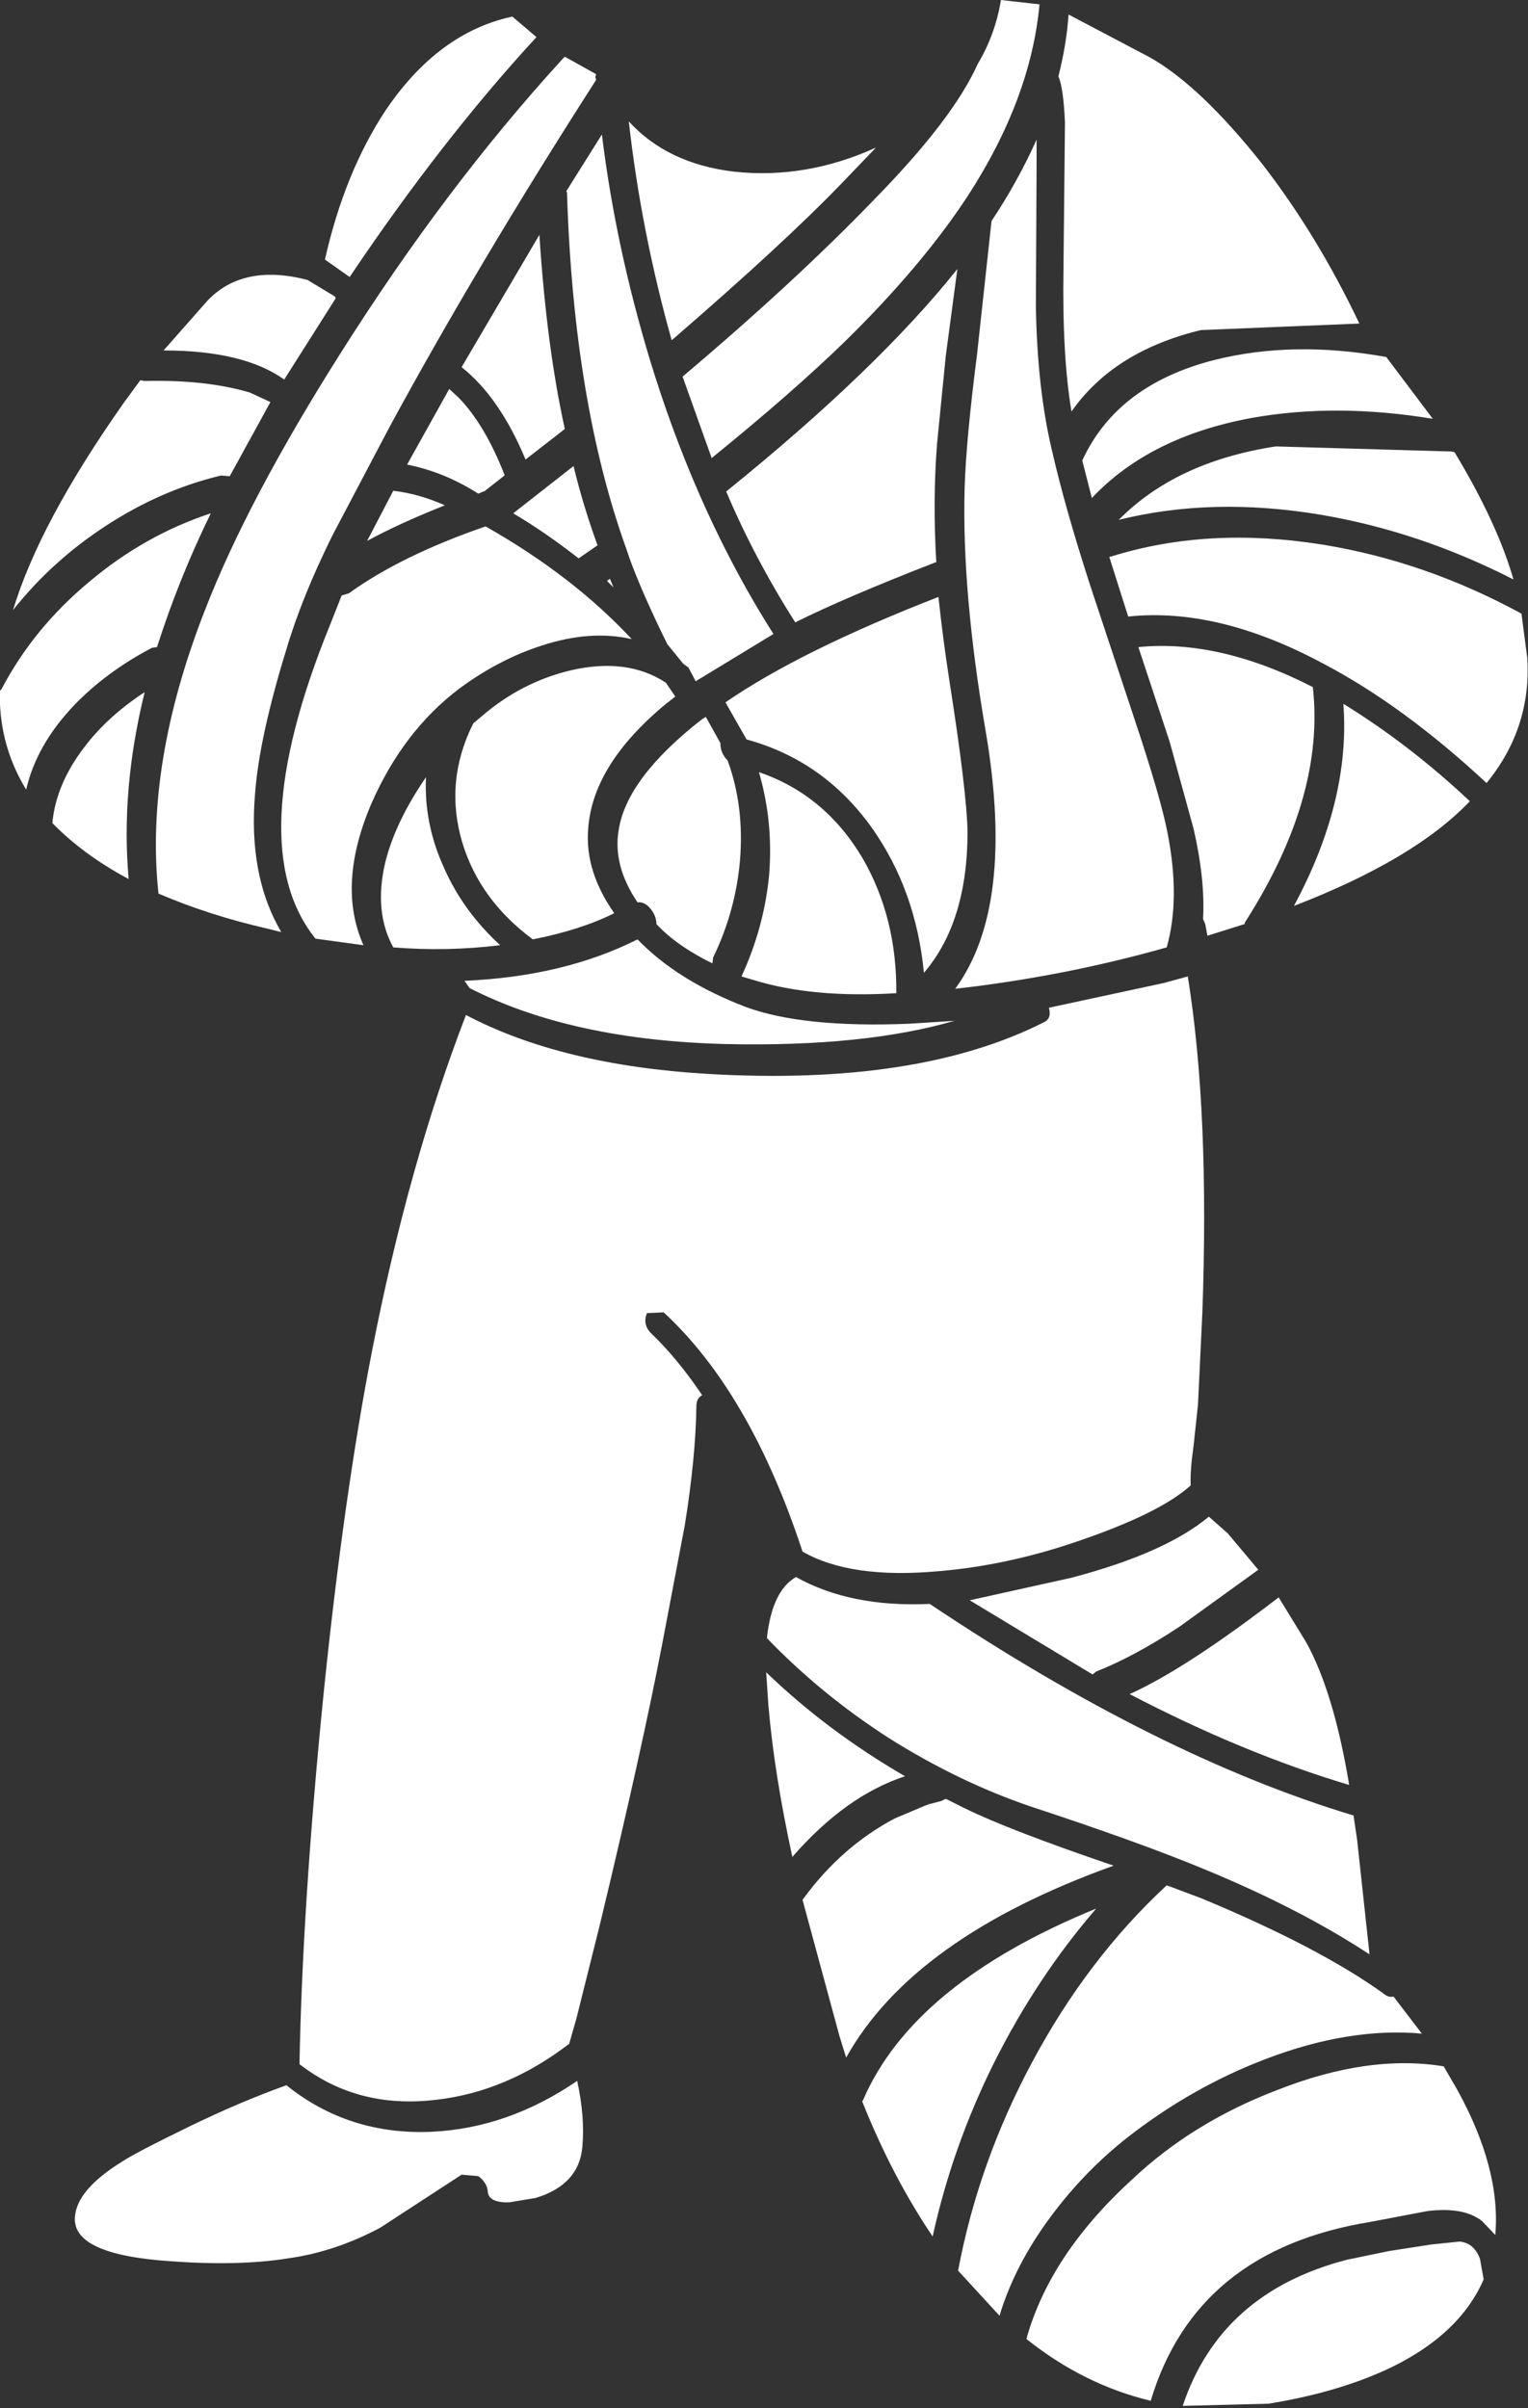 <?xml version="1.0" encoding="UTF-8" standalone="no"?>
<svg xmlns:ffdec="https://www.free-decompiler.com/flash" xmlns:xlink="http://www.w3.org/1999/xlink" ffdec:objectType="shape" height="165.6px" width="105.1px" xmlns="http://www.w3.org/2000/svg">
  <rect width="100%" height="100%" fill="#333333" stroke="none"/>
  <g transform="matrix(1.0, 0.0, 0.0, 1.0, 48.0, 46.85)">
    <path d="M23.5 -46.55 Q22.9 -40.05 18.55 -33.35 L18.25 -32.9 Q15.15 -28.3 10.1 -23.35 6.5 -19.85 0.95 -15.35 L-1.05 -20.95 Q6.7 -27.5 12.1 -33.1 17.55 -38.65 19.25 -42.45 20.45 -44.45 20.85 -46.85 L23.5 -46.55 M31.1 -42.9 Q34.55 -40.95 38.8 -35.6 42.6 -30.7 45.5 -24.6 L34.6 -24.15 Q28.6 -22.7 25.7 -18.55 25.05 -22.4 25.15 -28.45 L25.25 -38.4 Q25.15 -40.8 24.8 -41.6 25.35 -43.75 25.5 -45.85 L31.1 -42.9 M23.3 -35.6 L23.25 -25.75 Q23.35 -20.1 24.35 -15.9 25.25 -11.95 27.0 -6.55 L30.05 2.65 Q31.85 8.05 32.3 10.4 33.2 14.95 32.25 18.3 25.2 20.3 17.7 21.15 21.85 15.5 19.8 3.45 18.15 -6.15 18.35 -13.3 18.45 -16.6 19.2 -22.45 L20.2 -31.65 Q22.0 -34.35 23.3 -37.25 L23.3 -35.6 M17.05 -22.35 L16.45 -16.3 Q16.15 -12.45 16.4 -8.2 10.1 -5.75 6.7 -4.05 3.9 -8.45 1.95 -13.05 12.35 -21.45 17.85 -28.35 L17.05 -22.35 M47.35 -22.3 L50.55 -18.05 Q43.85 -19.15 38.05 -18.1 31.05 -16.8 27.1 -12.6 L26.45 -15.15 26.45 -15.2 Q28.85 -20.4 35.55 -22.1 40.95 -23.45 47.35 -22.3 M-33.75 -26.15 Q-31.3 -28.75 -26.85 -27.6 L-24.95 -26.45 -24.95 -26.4 -24.9 -26.35 -28.45 -20.75 Q-31.25 -22.75 -36.75 -22.75 L-33.75 -26.15 M-9.15 -42.95 L-7.0 -41.75 -7.05 -41.55 -7.0 -41.35 Q-15.15 -28.65 -21.2 -17.5 L-25.15 -10.0 Q-27.25 -5.75 -28.3 -2.2 -30.15 3.8 -30.45 7.65 -30.95 13.35 -28.65 17.25 L-29.65 17.0 Q-33.6 16.1 -37.1 14.6 -38.05 5.7 -33.9 -4.9 -30.95 -12.5 -24.55 -22.6 -17.35 -34.0 -9.3 -42.8 L-9.15 -42.95 M-11.1 -44.3 Q-17.6 -37.25 -23.95 -27.8 L-25.65 -29.0 Q-24.3 -35.0 -21.45 -39.3 -17.85 -44.6 -12.8 -45.7 L-12.75 -45.7 -11.1 -44.3 M-9.05 -33.7 L-6.6 -37.6 Q-5.65 -29.85 -3.25 -21.95 L-3.0 -21.15 Q0.15 -11.2 5.2 -3.25 L-0.15 0.0 -0.65 -0.95 -1.0 -1.2 -2.1 -2.55 Q-3.8 -6.0 -4.7 -8.45 L-4.9 -9.05 Q-8.55 -19.15 -9.0 -33.6 L-9.05 -33.7 M-10.9 -30.7 Q-10.4 -23.0 -9.15 -17.35 L-11.85 -15.25 Q-13.65 -19.55 -16.25 -21.6 L-10.9 -30.7 M12.25 -36.7 L9.9 -34.25 Q5.9 -30.1 -1.8 -23.45 -3.9 -30.95 -4.75 -38.5 -2.1 -35.6 2.45 -35.05 7.4 -34.5 12.25 -36.7 M-6.25 -6.9 L-6.05 -7.05 -5.8 -6.45 -6.25 -6.9 M0.55 2.45 L1.55 4.25 Q1.55 4.95 2.05 5.45 3.2 8.6 2.9 12.3 2.6 15.8 1.05 19.0 L1.0 19.4 Q-1.45 18.2 -2.85 16.7 -2.85 16.15 -3.25 15.65 -3.65 15.15 -4.15 15.2 -5.85 12.7 -5.45 10.25 -4.9 6.65 0.3 2.6 L0.55 2.45 M-1.55 1.05 L-2.25 1.6 Q-7.3 5.8 -7.55 10.25 -7.75 13.1 -5.75 15.95 -8.05 17.1 -11.35 17.75 -15.0 15.05 -16.2 11.1 -17.45 6.9 -15.45 2.9 L-14.8 2.35 Q-12.1 0.05 -8.75 -0.75 -4.85 -1.65 -2.2 0.1 L-1.55 1.05 M-8.55 -14.8 Q-7.9 -12.1 -6.9 -9.35 L-8.2 -8.45 Q-10.5 -10.25 -12.7 -11.55 L-8.55 -14.8 M-15.1 -12.9 Q-17.45 -14.4 -20.0 -14.9 L-17.1 -20.1 -16.45 -19.5 Q-14.65 -17.65 -13.3 -14.2 L-13.3 -14.15 -14.7 -13.05 -14.75 -13.05 -15.1 -12.9 M-20.95 -13.1 Q-19.2 -12.9 -17.4 -12.1 -20.55 -10.85 -22.75 -9.65 L-20.95 -13.1 M-24.5 -5.9 L-24.0 -6.05 Q-20.4 -8.65 -14.6 -10.65 -8.6 -7.25 -4.55 -2.9 -7.4 -3.55 -10.75 -2.45 -13.7 -1.5 -16.4 0.5 -20.25 3.4 -22.45 8.4 -24.85 14.0 -23.0 18.15 L-26.3 17.7 Q-31.45 11.3 -25.35 -3.75 L-24.5 -5.9 M-18.7 6.6 Q-18.85 9.8 -17.45 12.85 -16.15 15.8 -13.6 18.15 -17.25 18.6 -20.95 18.3 -22.3 15.85 -21.5 12.45 -20.8 9.65 -18.7 6.6 M-16.05 20.6 Q-9.2 20.3 -4.15 17.75 -1.4 20.6 3.3 22.4 7.25 23.85 14.55 23.55 L15.35 23.5 17.65 23.35 Q11.45 25.15 2.0 24.95 -8.65 24.7 -15.7 21.1 L-16.05 20.6 M3.35 4.0 L1.9 1.45 Q7.05 -2.1 16.55 -5.8 16.85 -2.95 17.3 -0.05 18.5 7.6 18.55 10.35 18.55 16.55 15.55 20.05 15.0 14.35 11.95 10.05 8.65 5.45 3.35 4.0 M4.2 6.25 Q8.75 7.8 11.35 12.2 13.7 16.3 13.65 21.45 7.9 21.8 3.85 20.55 L3.0 20.3 Q4.55 16.95 4.9 13.35 5.2 9.65 4.2 6.25 M0.65 27.0 Q15.1 27.85 23.8 23.45 24.35 23.2 24.15 22.45 L32.05 20.75 33.7 20.3 Q35.2 29.6 34.7 43.45 L34.4 49.75 34.1 52.55 Q33.85 54.3 33.9 55.3 31.8 57.2 26.25 59.1 21.35 60.8 16.55 61.2 10.5 61.75 7.2 59.85 3.6 48.9 -2.35 43.4 L-3.5 43.45 Q-3.85 44.3 -3.1 44.95 -1.35 46.65 0.3 49.1 -0.1 49.3 -0.1 49.85 -0.15 53.4 -0.9 58.05 L-2.45 66.2 Q-3.85 73.5 -6.75 85.55 L-8.35 91.95 -8.85 93.7 Q-13.15 97.0 -18.0 97.55 -23.4 98.2 -27.4 95.1 -27.2 84.2 -25.75 69.7 -24.35 56.0 -22.4 46.0 -19.9 33.2 -15.95 22.95 -9.4 26.4 0.65 27.0 M-32.8 -14.15 Q-36.95 -13.15 -40.7 -10.7 -44.4 -8.3 -47.1 -4.9 -45.3 -10.9 -39.45 -19.2 L-38.35 -20.7 -38.05 -20.65 Q-33.8 -20.75 -30.8 -19.85 L-29.4 -19.2 -32.2 -14.1 -32.8 -14.15 M-48.0 0.65 L-47.9 0.55 Q-45.7 -3.65 -41.85 -6.85 -38.05 -10.05 -33.5 -11.55 -35.7 -7.05 -37.2 -2.35 L-37.55 -2.3 Q-40.7 -0.65 -42.95 1.7 -45.5 4.4 -46.2 7.45 -47.85 4.75 -48.0 1.6 L-48.0 0.65 M-44.4 9.75 Q-44.15 7.1 -42.25 4.6 -40.65 2.45 -38.05 0.75 -39.7 7.45 -39.15 13.6 -42.25 11.95 -44.4 9.75 M4.7 68.15 Q8.9 72.2 14.25 75.3 10.15 76.65 6.5 80.85 5.25 75.1 4.85 70.4 L4.7 68.15 M6.75 61.6 Q10.5 63.7 15.95 63.45 31.65 73.95 45.1 78.0 L45.35 79.7 46.2 87.55 Q41.4 84.4 34.85 81.7 30.4 79.85 22.8 77.35 17.85 75.65 13.1 72.65 8.45 69.65 4.75 65.8 5.1 62.55 6.75 61.6 M54.25 7.0 Q48.5 1.65 42.95 -1.25 35.75 -5.1 29.6 -4.45 L28.3 -8.55 28.5 -8.6 Q35.1 -10.65 42.95 -9.4 50.05 -8.25 56.65 -4.65 L57.05 -1.6 Q57.35 3.2 54.25 7.0 M52.05 -15.75 Q55.0 -10.85 56.1 -7.0 49.65 -10.3 42.85 -11.45 35.4 -12.7 28.95 -11.1 32.9 -15.1 39.75 -16.15 L51.85 -15.8 52.05 -15.75 M34.1 10.15 L32.45 4.15 30.3 -2.35 Q35.85 -2.9 42.3 0.4 43.15 7.95 37.65 16.55 L37.6 16.7 35.05 17.5 34.9 16.7 34.75 16.35 Q34.9 13.65 34.1 10.15 M44.4 1.55 Q48.95 4.35 53.1 8.25 49.3 12.25 41.0 15.45 44.9 8.2 44.4 1.55 M16.75 77.0 L17.05 76.85 18.35 77.5 Q21.4 79.0 28.6 81.45 14.8 86.4 10.2 94.65 L9.75 93.2 7.2 83.8 Q9.85 80.15 13.55 78.2 L15.8 77.25 16.75 77.0 M25.7 61.65 Q32.15 59.95 35.15 57.45 L36.45 58.6 38.55 61.1 33.15 65.0 Q30.05 67.05 27.4 68.1 L27.15 68.3 18.7 63.2 25.7 61.65 M44.8 75.9 Q37.45 73.7 29.7 69.65 33.5 67.95 39.95 63.0 L41.85 66.1 Q43.75 69.55 44.8 75.9 M54.05 109.9 Q52.45 113.6 47.8 115.9 44.2 117.65 39.25 118.45 L33.35 118.6 Q35.95 110.8 44.65 108.55 L47.55 107.95 50.45 107.5 52.4 107.3 Q53.4 107.4 53.8 108.5 L54.05 109.9 M53.95 105.9 Q52.7 104.9 50.2 105.2 L46.25 105.95 Q34.25 107.9 31.15 118.25 26.55 117.15 22.6 114.0 24.2 108.2 29.9 103.0 34.05 99.1 39.8 96.9 46.1 94.4 51.3 95.25 L52.2 96.8 Q55.25 102.3 54.85 106.85 L53.95 105.9 M47.85 90.45 L49.8 93.0 Q44.8 92.55 39.05 94.75 34.05 96.65 29.6 100.1 26.6 102.45 24.3 105.55 21.8 108.9 20.75 112.4 L17.9 109.3 Q19.3 101.85 23.0 94.95 26.8 87.85 32.25 82.8 L34.65 83.7 Q42.7 87.05 47.1 90.2 47.5 90.55 47.85 90.45 M20.35 95.05 Q17.5 100.8 16.15 106.95 13.35 102.8 11.3 97.65 L11.35 97.6 Q14.8 89.55 27.4 84.4 23.3 89.15 20.35 95.05 M-7.95 100.85 Q-8.2 103.4 -11.15 104.3 L-12.95 104.6 Q-14.4 104.65 -14.45 103.85 -14.5 103.25 -15.1 102.8 L-16.25 102.7 -21.85 106.35 Q-24.95 108.0 -28.15 108.45 -31.55 109.0 -36.3 108.65 -43.0 108.2 -42.85 105.65 -42.75 103.75 -39.6 101.8 -38.7 101.2 -34.9 99.35 -31.5 97.7 -28.3 96.55 -24.0 100.0 -18.3 99.75 -13.05 99.5 -8.3 96.25 -7.75 98.75 -7.95 100.85" fill="#ffffff" fill-rule="evenodd" stroke="none"/>
  </g>
</svg>
